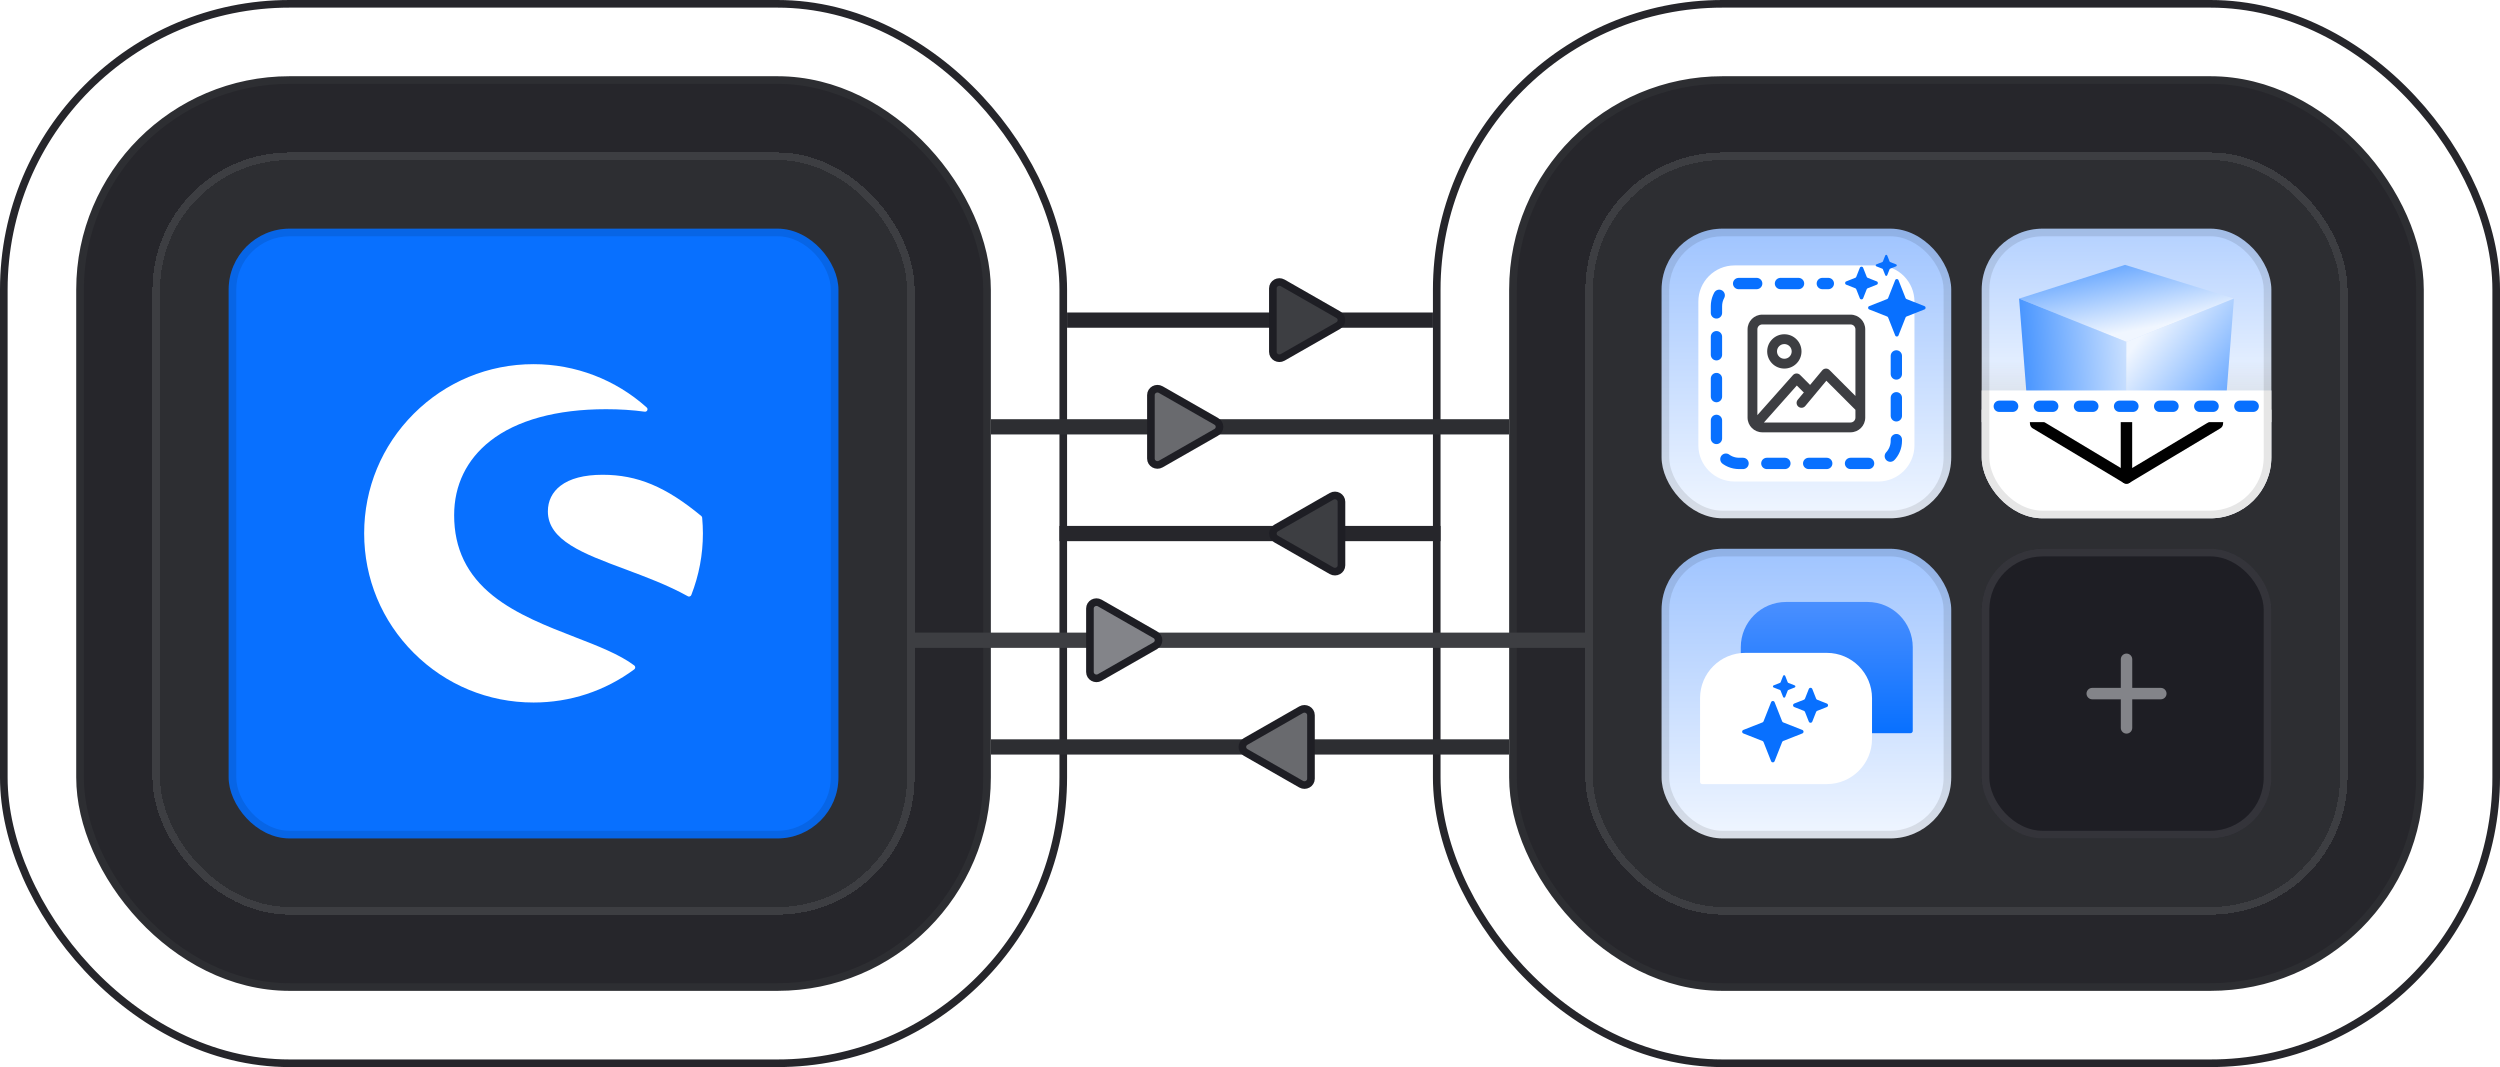 <svg width="328" height="140" viewBox="0 0 328 140" fill="none" xmlns="http://www.w3.org/2000/svg">
<rect x="0.5" y="0.5" width="139" height="139" rx="37.5" stroke="#26262B"/>
<rect x="10.5" y="10.5" width="119" height="119" rx="27.5" fill="#26262B"/>
<rect x="10.5" y="10.5" width="119" height="119" rx="27.5" stroke="#2D2E32"/>
<g filter="url(#filter0_d_1470_10813)">
<rect x="20" y="20" width="100" height="100" rx="18" fill="#2D2E32" shape-rendering="crispEdges"/>
<rect x="20.5" y="20.5" width="99" height="99" rx="17.5" stroke="#3D3E42" shape-rendering="crispEdges"/>
<rect x="30" y="30" width="80" height="80" rx="8" fill="#0870FF"/>
<rect x="30.5" y="30.5" width="79" height="79" rx="7.5" stroke="black" stroke-opacity="0.1"/>
<g clip-path="url(#clip0_1470_10813)">
<path d="M75.429 83.586C78.441 84.752 81.288 85.857 83.218 87.309C83.299 87.37 83.343 87.466 83.343 87.567C83.343 87.668 83.294 87.761 83.214 87.821C79.366 90.665 74.799 92.17 70.002 92.17C64.062 92.17 58.482 89.858 54.287 85.667C50.087 81.476 47.778 75.901 47.778 69.972C47.778 64.046 50.091 58.471 54.287 54.28C58.486 50.085 64.066 47.778 70.002 47.778C75.493 47.778 80.767 49.795 84.845 53.461C84.95 53.554 84.982 53.703 84.922 53.833C84.865 53.958 84.732 54.034 84.591 54.014C83.008 53.796 81.3 53.687 79.511 53.687C73.038 53.687 67.781 55.131 64.313 57.858C61.22 60.291 59.584 63.655 59.584 67.592C59.584 71.977 61.268 75.446 64.725 78.197C67.777 80.621 71.843 82.198 75.429 83.586Z" fill="white"/>
<path d="M92.012 67.705C92.077 67.757 92.117 67.838 92.125 67.923C92.19 68.629 92.218 69.318 92.222 69.972C92.222 72.759 91.709 75.482 90.7 78.064C90.668 78.152 90.595 78.217 90.51 78.249C90.474 78.261 90.438 78.269 90.401 78.269C90.349 78.269 90.296 78.257 90.248 78.229C87.607 76.765 84.728 75.692 81.946 74.655C76.543 72.642 71.88 70.904 71.88 67.092C71.88 65.732 72.449 64.57 73.527 63.74C74.771 62.779 76.636 62.291 79.067 62.291C83.626 62.291 87.377 63.861 92.012 67.705Z" fill="white"/>
</g>
</g>
<rect x="188.5" y="0.5" width="139" height="139" rx="37.5" stroke="#26262B"/>
<rect x="198.5" y="10.5" width="119" height="119" rx="27.5" fill="#26262B"/>
<rect x="198.5" y="10.5" width="119" height="119" rx="27.5" stroke="#2D2E32"/>
<g filter="url(#filter1_d_1470_10813)">
<rect x="208" y="20" width="100" height="100" rx="18" fill="#2D2E32" shape-rendering="crispEdges"/>
<rect x="208.5" y="20.5" width="99" height="99" rx="17.5" stroke="#3D3E42" shape-rendering="crispEdges"/>
<g clip-path="url(#clip1_1470_10813)">
<path d="M256 30H218V68H256V30Z" fill="url(#paint0_linear_1470_10813)"/>
<path d="M246.426 34.824H227.574C224.951 34.824 222.824 36.951 222.824 39.574V58.426C222.824 61.049 224.951 63.176 227.574 63.176H246.426C249.049 63.176 251.176 61.049 251.176 58.426V39.574C251.176 36.951 249.049 34.824 246.426 34.824Z" fill="white"/>
<path d="M248.801 46.697V57.832C248.801 59.472 247.472 60.801 245.832 60.801H228.168C226.528 60.801 225.199 59.472 225.199 57.832V40.168C225.199 38.528 226.528 37.199 228.168 37.199H239.878" stroke="#0870FF" stroke-width="1.484" stroke-linecap="round" stroke-dasharray="2.37 3.12"/>
<path d="M248.65 36.754C248.727 36.558 249.004 36.558 249.081 36.754L250.01 39.107C250.033 39.167 250.08 39.214 250.14 39.237L252.493 40.166C252.689 40.243 252.689 40.52 252.493 40.597L250.14 41.525C250.08 41.549 250.033 41.596 250.01 41.656L249.081 44.009C249.004 44.205 248.727 44.205 248.65 44.009L247.722 41.656C247.698 41.596 247.651 41.549 247.591 41.525L245.238 40.597C245.042 40.52 245.042 40.243 245.238 40.166L247.591 39.237C247.651 39.214 247.698 39.167 247.722 39.107L248.65 36.754ZM244.011 35.13C244.089 34.934 244.366 34.934 244.443 35.13L244.912 36.319C244.935 36.379 244.983 36.426 245.042 36.45L246.231 36.919C246.427 36.996 246.427 37.273 246.231 37.35L245.042 37.819C244.983 37.842 244.935 37.89 244.912 37.95L244.443 39.139C244.366 39.334 244.089 39.334 244.011 39.139L243.542 37.95C243.519 37.89 243.472 37.842 243.412 37.819L242.223 37.35C242.027 37.273 242.027 36.996 242.223 36.919L243.412 36.45C243.472 36.426 243.519 36.379 243.542 36.319L244.011 35.13ZM247.345 33.52C247.391 33.402 247.557 33.402 247.604 33.52L247.911 34.299C247.925 34.335 247.954 34.364 247.99 34.378L248.769 34.685C248.887 34.732 248.887 34.898 248.769 34.944L247.99 35.252C247.954 35.266 247.925 35.294 247.911 35.33L247.604 36.11C247.557 36.228 247.391 36.228 247.345 36.11L247.037 35.33C247.023 35.294 246.995 35.266 246.959 35.252L246.179 34.944C246.061 34.898 246.061 34.732 246.179 34.685L246.959 34.378C246.995 34.364 247.023 34.335 247.037 34.299L247.345 33.52Z" fill="#0870FF"/>
<path fill-rule="evenodd" clip-rule="evenodd" d="M230.568 54.464L235.233 49.216C235.479 48.939 235.907 48.927 236.168 49.188L237.455 50.475C237.464 50.484 237.474 50.494 237.482 50.504L239.079 48.588C239.321 48.298 239.76 48.278 240.028 48.545L243.432 51.95V43.211C243.432 42.856 243.144 42.568 242.789 42.568H231.211C230.856 42.568 230.568 42.856 230.568 43.211V54.464ZM231.428 55.432H242.789C243.144 55.432 243.432 55.144 243.432 54.789V53.769L239.616 49.953L236.851 53.271C236.624 53.544 236.218 53.581 235.945 53.353C235.672 53.126 235.635 52.721 235.863 52.448L236.668 51.481C236.624 51.455 236.583 51.422 236.545 51.385L235.741 50.58L231.428 55.432ZM231.211 41.281H242.789C243.855 41.281 244.719 42.145 244.719 43.211V54.789C244.719 55.855 243.855 56.719 242.789 56.719H231.211C230.145 56.719 229.281 55.855 229.281 54.789V43.211C229.281 42.145 230.145 41.281 231.211 41.281ZM234.105 48.357C232.862 48.357 231.854 47.349 231.854 46.105C231.854 44.862 232.862 43.854 234.105 43.854C235.349 43.854 236.357 44.862 236.357 46.105C236.357 47.349 235.349 48.357 234.105 48.357ZM234.105 47.07C234.638 47.07 235.07 46.638 235.07 46.105C235.07 45.573 234.638 45.141 234.105 45.141C233.573 45.141 233.141 45.573 233.141 46.105C233.141 46.638 233.573 47.07 234.105 47.07Z" fill="#3D3E42"/>
</g>
<rect x="218.5" y="30.5" width="37" height="37" rx="7.5" stroke="black" stroke-opacity="0.1"/>
<g clip-path="url(#clip2_1470_10813)">
<rect x="260" y="30" width="38" height="38" rx="8" fill="url(#paint1_linear_1470_10813)"/>
<g filter="url(#filter2_f_1470_10813)">
<path d="M279.035 63.745L253.274 48.522L252.841 36.682H303.197V49.895L279.035 63.745Z" fill="url(#paint2_linear_1470_10813)" fill-opacity="0.1"/>
</g>
<path d="M264.904 39.174L278.804 34.75L293.094 39.174L278.999 44.855L264.904 39.174Z" fill="url(#paint3_linear_1470_10813)"/>
<path d="M278.999 44.855V63.547L266.205 55.871L264.904 39.174L278.999 44.855Z" fill="url(#paint4_linear_1470_10813)"/>
<path d="M278.999 44.855V63.547L291.793 55.871L293.094 39.174L278.999 44.855Z" fill="url(#paint5_linear_1470_10813)"/>
<g clip-path="url(#clip3_1470_10813)">
<rect width="38" height="14.25" transform="translate(260 53.75)" fill="white"/>
<path d="M278.999 45.299V62.716L267.075 55.563L265.862 40.005L278.999 45.299Z" fill="white" stroke="black" stroke-width="1.484" stroke-linejoin="round"/>
<path d="M278.999 45.299V62.716L290.923 55.563L292.135 40.005L278.999 45.299Z" fill="white" stroke="black" stroke-width="1.484" stroke-linejoin="round"/>
</g>
<path d="M302.824 51.227V55.383H255.102V51.227H302.824Z" fill="white"/>
<path d="M258.799 52.562C259.208 52.562 259.541 52.895 259.541 53.305C259.541 53.715 259.208 54.047 258.799 54.047H257.922V52.562H258.799ZM264.059 52.562C264.469 52.562 264.801 52.895 264.801 53.305C264.801 53.715 264.469 54.047 264.059 54.047H262.305C261.896 54.047 261.563 53.715 261.563 53.305C261.563 52.895 261.896 52.562 262.305 52.562H264.059ZM269.319 52.562C269.729 52.562 270.061 52.895 270.061 53.305C270.061 53.715 269.729 54.047 269.319 54.047H267.566C267.156 54.047 266.823 53.715 266.823 53.305C266.823 52.895 267.156 52.562 267.566 52.562H269.319ZM274.579 52.562C274.989 52.562 275.322 52.895 275.322 53.305C275.322 53.715 274.989 54.047 274.579 54.047H272.826C272.416 54.047 272.084 53.715 272.084 53.305C272.084 52.895 272.416 52.562 272.826 52.562H274.579ZM279.84 52.562C280.249 52.562 280.582 52.895 280.582 53.305C280.582 53.715 280.249 54.047 279.84 54.047H278.086C277.676 54.047 277.344 53.715 277.344 53.305C277.344 52.895 277.676 52.562 278.086 52.562H279.84ZM285.1 52.562C285.51 52.562 285.842 52.895 285.842 53.305C285.842 53.715 285.51 54.047 285.1 54.047H283.346C282.937 54.047 282.604 53.715 282.604 53.305C282.604 52.895 282.937 52.562 283.346 52.562H285.1ZM290.36 52.562C290.77 52.562 291.102 52.895 291.102 53.305C291.102 53.715 290.77 54.047 290.36 54.047H288.607C288.197 54.047 287.865 53.715 287.865 53.305C287.865 52.895 288.197 52.562 288.607 52.562H290.36ZM295.62 52.562C296.03 52.562 296.363 52.895 296.363 53.305C296.363 53.715 296.03 54.047 295.62 54.047H293.867C293.457 54.047 293.125 53.715 293.125 53.305C293.125 52.895 293.457 52.562 293.867 52.562H295.62ZM300.004 52.562V54.047H299.127C298.717 54.047 298.385 53.715 298.385 53.305C298.385 52.895 298.717 52.562 299.127 52.562H300.004Z" fill="#0870FF"/>
</g>
<rect x="260.5" y="30.5" width="37" height="37" rx="7.5" stroke="black" stroke-opacity="0.1"/>
<rect x="218" y="72" width="38" height="38" rx="8" fill="url(#paint6_linear_1470_10813)"/>
<rect x="218.5" y="72.5" width="37" height="37" rx="7.5" stroke="black" stroke-opacity="0.1"/>
<path d="M228.391 84.914C228.391 81.635 231.049 78.977 234.328 78.977H245.016C248.295 78.977 250.953 81.635 250.953 84.914V95.898C250.953 96.062 250.82 96.195 250.656 96.195H234.328C231.049 96.195 228.391 93.537 228.391 90.258V84.914Z" fill="url(#paint7_linear_1470_10813)"/>
<path d="M245.609 91.594C245.609 88.315 242.951 85.656 239.672 85.656H228.984C225.705 85.656 223.047 88.315 223.047 91.594V102.578C223.047 102.742 223.18 102.875 223.344 102.875H239.672C242.951 102.875 245.609 100.217 245.609 96.938V91.594Z" fill="white"/>
<g clip-path="url(#clip4_1470_10813)">
<path d="M232.827 92.128C232.744 91.919 232.449 91.919 232.367 92.128L231.376 94.638C231.351 94.702 231.3 94.752 231.237 94.778L228.727 95.767C228.518 95.849 228.518 96.145 228.727 96.228L231.237 97.217C231.3 97.242 231.351 97.293 231.376 97.357L232.367 99.867C232.449 100.075 232.744 100.075 232.827 99.867L233.817 97.357C233.842 97.293 233.892 97.242 233.955 97.217L236.466 96.228C236.675 96.145 236.675 95.849 236.466 95.767L233.955 94.778C233.892 94.752 233.842 94.702 233.817 94.638L232.827 92.128ZM237.775 90.396C237.692 90.187 237.396 90.187 237.314 90.396L236.814 91.664C236.789 91.728 236.738 91.779 236.674 91.804L235.407 92.304C235.198 92.386 235.198 92.682 235.407 92.764L236.674 93.264C236.738 93.289 236.789 93.34 236.814 93.404L237.314 94.671C237.396 94.88 237.692 94.88 237.775 94.671L238.275 93.404C238.3 93.34 238.35 93.289 238.413 93.264L239.682 92.764C239.891 92.682 239.891 92.386 239.682 92.304L238.413 91.804C238.35 91.779 238.3 91.728 238.275 91.664L237.775 90.396ZM234.219 88.678C234.17 88.553 233.992 88.553 233.943 88.678L233.615 89.51C233.6 89.548 233.569 89.579 233.531 89.594L232.699 89.922C232.574 89.972 232.574 90.148 232.699 90.198L233.531 90.526C233.569 90.541 233.6 90.571 233.615 90.61L233.943 91.442C233.992 91.567 234.17 91.567 234.219 91.442L234.547 90.61C234.562 90.572 234.592 90.541 234.63 90.526L235.462 90.198C235.588 90.148 235.587 89.972 235.462 89.922L234.63 89.594C234.592 89.579 234.562 89.548 234.547 89.51L234.219 88.678Z" fill="#0870FF"/>
</g>
<rect x="260" y="72" width="38" height="38" rx="8" fill="#1E1E24"/>
<rect x="260.5" y="72.5" width="37" height="37" rx="7.5" stroke="#696A6E" stroke-opacity="0.3"/>
<path fill-rule="evenodd" clip-rule="evenodd" d="M278.25 90.25H274.5C274.086 90.25 273.75 90.586 273.75 91C273.75 91.414 274.086 91.75 274.5 91.75H278.25V95.5C278.25 95.914 278.586 96.25 279 96.25C279.414 96.25 279.75 95.914 279.75 95.5V91.75H283.5C283.914 91.75 284.25 91.414 284.25 91C284.25 90.586 283.914 90.25 283.5 90.25H279.75V86.5C279.75 86.086 279.414 85.75 279 85.75C278.586 85.75 278.25 86.086 278.25 86.5V90.25Z" fill="#838489"/>
</g>
<rect x="120" y="83" width="88" height="2" fill="#3D3E42"/>
<rect x="140" y="41" width="48" height="2" fill="#26262B"/>
<rect x="139" y="69" width="50" height="2" fill="#26262B"/>
<rect x="130" y="55" width="68" height="2" fill="#2D2E32"/>
<rect x="130" y="97" width="68" height="2" fill="#2D2E32"/>
<path fill-rule="evenodd" clip-rule="evenodd" d="M143 79.834V88.166C143 88.81 143.72 89.21 144.292 88.884L151.577 84.718C152.141 84.396 152.141 83.604 151.577 83.282L144.292 79.116C143.72 78.79 143 79.19 143 79.834Z" fill="#838489" stroke="#1E1E24" stroke-linecap="round"/>
<path fill-rule="evenodd" clip-rule="evenodd" d="M167 37.834V46.166C167 46.81 167.72 47.21 168.292 46.884L175.577 42.718C176.141 42.396 176.141 41.604 175.577 41.282L168.292 37.116C167.72 36.79 167 37.19 167 37.834Z" fill="#3D3E42" stroke="#1E1E24" stroke-linecap="round"/>
<path fill-rule="evenodd" clip-rule="evenodd" d="M151 51.834V60.166C151 60.81 151.72 61.21 152.292 60.884L159.577 56.718C160.141 56.396 160.141 55.604 159.577 55.282L152.292 51.116C151.72 50.79 151 51.19 151 51.834Z" fill="#696A6E" stroke="#1E1E24" stroke-linecap="round"/>
<path fill-rule="evenodd" clip-rule="evenodd" d="M172 102.166L172 93.834C172 93.19 171.28 92.79 170.708 93.116L163.423 97.282C162.859 97.604 162.859 98.396 163.423 98.718L170.708 102.884C171.28 103.21 172 102.81 172 102.166Z" fill="#696A6E" stroke="#1E1E24" stroke-linecap="round"/>
<path fill-rule="evenodd" clip-rule="evenodd" d="M176 74.166L176 65.834C176 65.19 175.28 64.79 174.708 65.116L167.423 69.282C166.859 69.604 166.859 70.396 167.423 70.718L174.708 74.884C175.28 75.21 176 74.81 176 74.166Z" fill="#3D3E42" stroke="#1E1E24" stroke-linecap="round"/>
<defs>
<filter id="filter0_d_1470_10813" x="16" y="16" width="108" height="108" filterUnits="userSpaceOnUse" color-interpolation-filters="sRGB">
<feFlood flood-opacity="0" result="BackgroundImageFix"/>
<feColorMatrix in="SourceAlpha" type="matrix" values="0 0 0 0 0 0 0 0 0 0 0 0 0 0 0 0 0 0 127 0" result="hardAlpha"/>
<feOffset/>
<feGaussianBlur stdDeviation="2"/>
<feComposite in2="hardAlpha" operator="out"/>
<feColorMatrix type="matrix" values="0 0 0 0 0 0 0 0 0 0 0 0 0 0 0 0 0 0 0.04 0"/>
<feBlend mode="normal" in2="BackgroundImageFix" result="effect1_dropShadow_1470_10813"/>
<feBlend mode="normal" in="SourceGraphic" in2="effect1_dropShadow_1470_10813" result="shape"/>
</filter>
<filter id="filter1_d_1470_10813" x="204" y="16" width="108" height="108" filterUnits="userSpaceOnUse" color-interpolation-filters="sRGB">
<feFlood flood-opacity="0" result="BackgroundImageFix"/>
<feColorMatrix in="SourceAlpha" type="matrix" values="0 0 0 0 0 0 0 0 0 0 0 0 0 0 0 0 0 0 127 0" result="hardAlpha"/>
<feOffset/>
<feGaussianBlur stdDeviation="2"/>
<feComposite in2="hardAlpha" operator="out"/>
<feColorMatrix type="matrix" values="0 0 0 0 0 0 0 0 0 0 0 0 0 0 0 0 0 0 0.04 0"/>
<feBlend mode="normal" in2="BackgroundImageFix" result="effect1_dropShadow_1470_10813"/>
<feBlend mode="normal" in="SourceGraphic" in2="effect1_dropShadow_1470_10813" result="shape"/>
</filter>
<filter id="filter2_f_1470_10813" x="249.718" y="33.56" width="56.601" height="33.307" filterUnits="userSpaceOnUse" color-interpolation-filters="sRGB">
<feFlood flood-opacity="0" result="BackgroundImageFix"/>
<feBlend mode="normal" in="SourceGraphic" in2="BackgroundImageFix" result="shape"/>
<feGaussianBlur stdDeviation="1.561" result="effect1_foregroundBlur_1470_10813"/>
</filter>
<linearGradient id="paint0_linear_1470_10813" x1="237" y1="30" x2="237" y2="68" gradientUnits="userSpaceOnUse">
<stop stop-color="#9FC4FF"/>
<stop offset="1" stop-color="#F0F6FF"/>
</linearGradient>
<linearGradient id="paint1_linear_1470_10813" x1="279" y1="22.467" x2="279" y2="52.6" gradientUnits="userSpaceOnUse">
<stop stop-color="#9FC4FF"/>
<stop offset="1" stop-color="#F0F6FF"/>
</linearGradient>
<linearGradient id="paint2_linear_1470_10813" x1="279.339" y1="67.561" x2="279.339" y2="47.308" gradientUnits="userSpaceOnUse">
<stop/>
<stop offset="0.692"/>
<stop offset="1" stop-opacity="0"/>
</linearGradient>
<linearGradient id="paint3_linear_1470_10813" x1="278.035" y1="27.996" x2="280.95" y2="43.163" gradientUnits="userSpaceOnUse">
<stop stop-color="#0870FF"/>
<stop offset="1" stop-color="#F0F6FF"/>
</linearGradient>
<linearGradient id="paint4_linear_1470_10813" x1="258.553" y1="47.59" x2="283.074" y2="45.622" gradientUnits="userSpaceOnUse">
<stop stop-color="#0870FF"/>
<stop offset="1" stop-color="#F0F6FF"/>
</linearGradient>
<linearGradient id="paint5_linear_1470_10813" x1="279.594" y1="45.957" x2="298.298" y2="60.397" gradientUnits="userSpaceOnUse">
<stop stop-color="#F0F6FF"/>
<stop offset="1" stop-color="#0870FF"/>
</linearGradient>
<linearGradient id="paint6_linear_1470_10813" x1="237" y1="72" x2="237" y2="110" gradientUnits="userSpaceOnUse">
<stop stop-color="#9FC4FF"/>
<stop offset="1" stop-color="#F0F6FF"/>
</linearGradient>
<linearGradient id="paint7_linear_1470_10813" x1="239.672" y1="78.977" x2="239.672" y2="96.195" gradientUnits="userSpaceOnUse">
<stop stop-color="#4A8FFF"/>
<stop offset="1" stop-color="#0870FF"/>
</linearGradient>
<clipPath id="clip0_1470_10813">
<rect width="44.444" height="44.444" fill="white" transform="translate(47.778 47.778)"/>
</clipPath>
<clipPath id="clip1_1470_10813">
<rect x="218" y="30" width="38" height="38" rx="8" fill="white"/>
</clipPath>
<clipPath id="clip2_1470_10813">
<rect x="260" y="30" width="38" height="38" rx="8" fill="white"/>
</clipPath>
<clipPath id="clip3_1470_10813">
<rect width="38" height="14.25" fill="white" transform="translate(260 53.75)"/>
</clipPath>
<clipPath id="clip4_1470_10813">
<rect width="11.875" height="11.875" fill="white" transform="matrix(-1 0 0 1 240.266 88.328)"/>
</clipPath>
</defs>
</svg>
